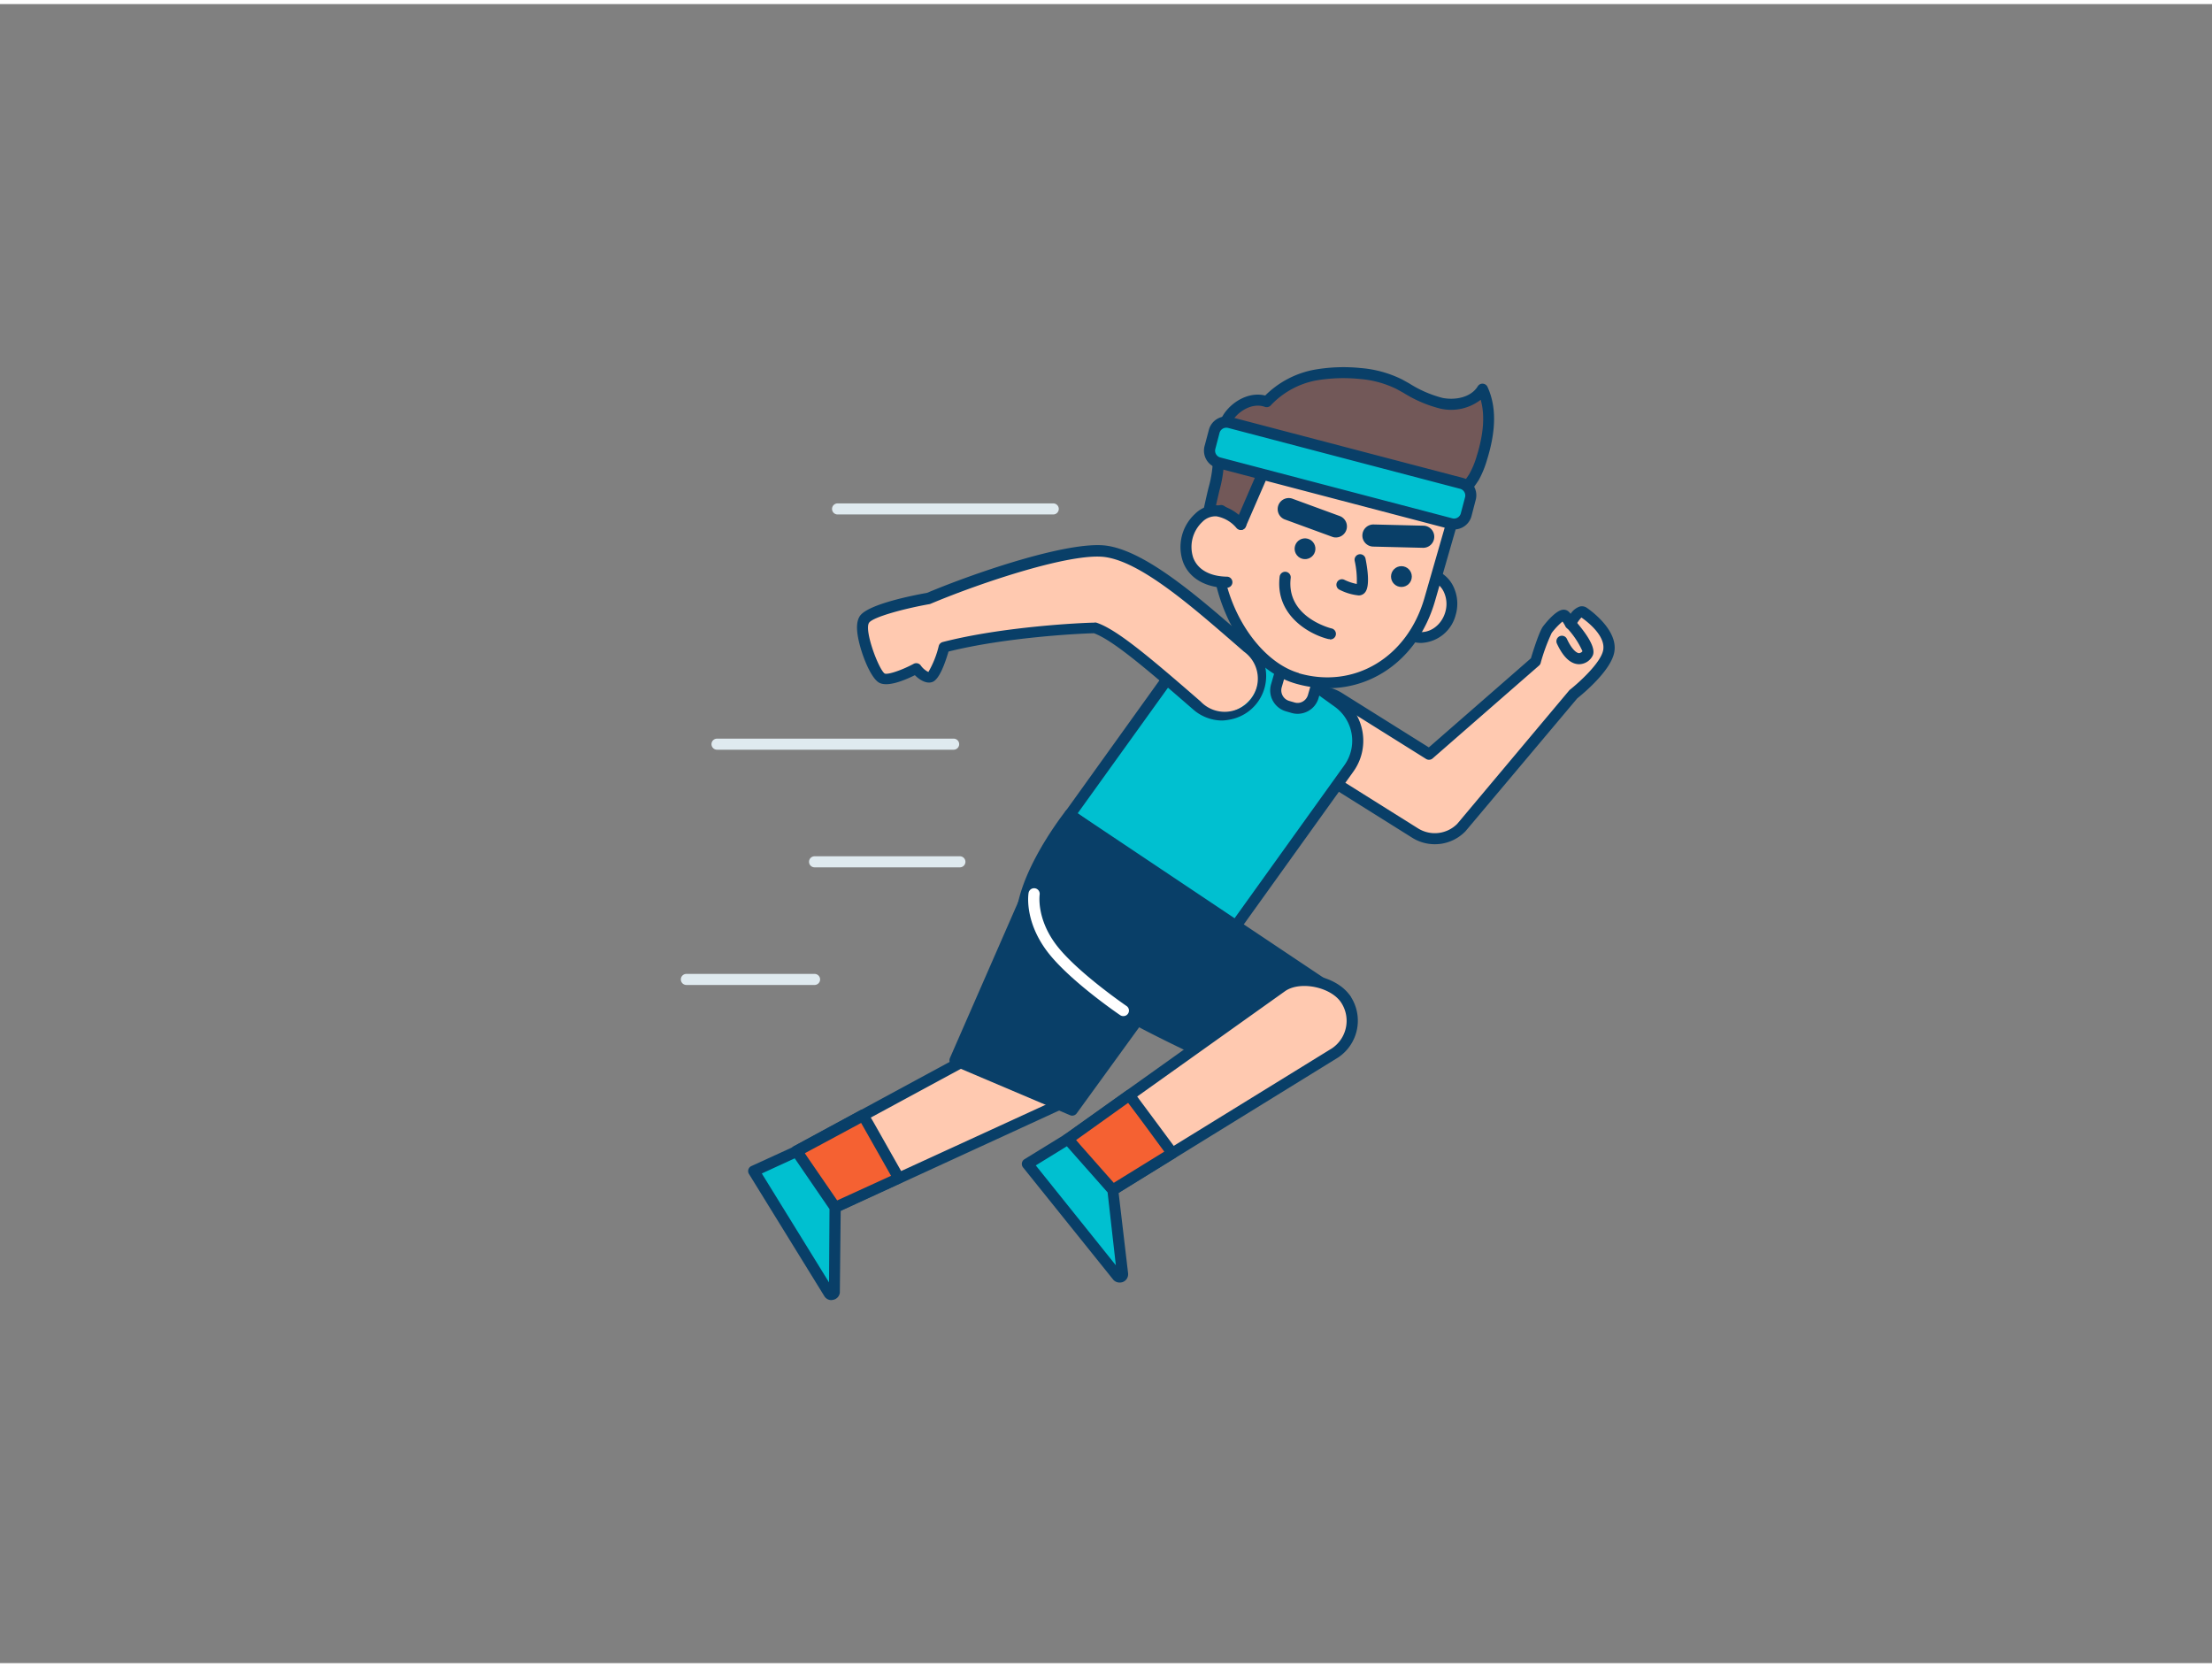 <svg xmlns="http://www.w3.org/2000/svg" viewBox="0 0 400 300" width="406" height="306" class="illustration styles_illustrationTablet__1DWOa"><rect x="0" y="0" width="400" height="300" fill="#808080" stroke="none"/><g id="_47_running_outline" data-name="#47_running_outline"><path d="M194,197.91l-31.41,14.4-12.76,5.85c-.8-1.17-4-8.36-5.7-10.7l12-6.51L186,184.78c3.45-1.74,9.33.29,11.07,3.74A7,7,0,0,1,194,197.91Z" fill="#ffc9b0"></path><path d="M149.78,219.17a1,1,0,0,1-.82-.44c-.35-.5-.94-1.69-2-3.74a68.63,68.63,0,0,0-3.74-7,1.06,1.06,0,0,1-.16-.81,1,1,0,0,1,.5-.65l41.91-22.68a9.15,9.15,0,0,1,7-.15,9.42,9.42,0,0,1,5.47,4.31,8,8,0,0,1-3.56,10.75h0L150.2,219.07A.9.9,0,0,1,149.78,219.17Zm-4.28-11.35c1,1.65,2.25,4.18,3.29,6.28.53,1.07,1,2.09,1.4,2.78L193.51,197a6,6,0,0,0,2.65-8,7.5,7.5,0,0,0-4.32-3.32,7.22,7.22,0,0,0-5.41,0ZM194,197.91h0Z" fill="#093f68"></path><path d="M162.54,212.31l-12.76,5.85c-.8-1.17-4-8.36-5.7-10.7l12-6.51Z" fill="#f56132"></path><path d="M149.78,219.17a1,1,0,0,1-.82-.44c-.35-.5-.94-1.69-2-3.74a68.63,68.63,0,0,0-3.74-7,1.06,1.06,0,0,1-.16-.81,1,1,0,0,1,.5-.65l12-6.51a1,1,0,0,1,1.35.39l1,1.69,5.47,9.67a1,1,0,0,1,.08.8,1,1,0,0,1-.54.6l-12.75,5.85A.9.9,0,0,1,149.78,219.17Zm-4.28-11.35c1,1.65,2.25,4.18,3.29,6.28.53,1.07,1,2.09,1.4,2.78l10.94-5c-1.52-2.7-3.28-5.8-4.94-8.73l-.47-.83Z" fill="#093f68"></path><path d="M144.08,207.46,136.29,211l13.63,22.08a.51.51,0,0,0,1-.2L151,217.6Z" fill="#00c0d0"></path><path d="M150.35,234.36a1.5,1.5,0,0,1-1.29-.73l-13.62-22.08a1,1,0,0,1-.11-.81,1,1,0,0,1,.54-.62l7.8-3.57a1,1,0,0,1,1.24.35L151.85,217a1,1,0,0,1,.18.58l-.16,15.31a.49.49,0,0,1,0,.12,1.5,1.5,0,0,1-1.19,1.29Zm.41-1.78h0Zm-13-21.12,12.16,19.7L150,217.9l-6.29-9.18Z" fill="#093f68"></path><path d="M286.34,109.93c-.94-.63-2.32,2.14-2.32,2.14a7.45,7.45,0,0,0-1.08-1.54c-.49-.44-2.39,1.63-3.1,2.58s-2.13,5.76-2.13,5.76l-19.23,16.78-16.34-10.23A6.72,6.72,0,0,0,235,136.81l20.88,13.08a6.67,6.67,0,0,0,4.55,1,6.75,6.75,0,0,0,3.79-1.91l20.3-24.19s5.87-4.61,6.41-7.84S287.28,110.57,286.34,109.93Z" fill="#ffc9b0"></path><path d="M259.46,151.92a7.66,7.66,0,0,1-4.1-1.18l-20.88-13.08a7.72,7.72,0,1,1,8.19-13.09l15.71,9.84,18.46-16.11c.37-1.24,1.49-4.83,2.2-5.78,0,0,2.16-2.9,3.59-3a1.31,1.31,0,0,1,1,.31,4,4,0,0,1,.39.42,3.29,3.29,0,0,1,1.62-1.3,1.56,1.56,0,0,1,1.28.2c.58.4,5.71,4,5,8-.57,3.38-5.77,7.65-6.7,8.39L265,149.58a7.74,7.74,0,0,1-4.4,2.26A8.59,8.59,0,0,1,259.46,151.92ZM238.58,125.4a5.71,5.71,0,0,0-4.85,2.68,5.71,5.71,0,0,0,1.81,7.88l20.88,13.09a5.72,5.72,0,0,0,7.1-.82l20.25-24.13a.67.67,0,0,1,.15-.14c1.54-1.22,5.64-4.89,6-7.21s-2.3-4.67-3.95-5.83a6.56,6.56,0,0,0-1.09,1.59,1,1,0,0,1-.89.56,1,1,0,0,1-.89-.53,9.46,9.46,0,0,0-.55-.89,12.63,12.63,0,0,0-1.95,2.06,33.57,33.57,0,0,0-2,5.44.91.91,0,0,1-.3.47l-19.24,16.79a1,1,0,0,1-1.18.09l-16.34-10.23A5.68,5.68,0,0,0,238.58,125.4Z" fill="#093f68"></path><polygon points="189.44 152.73 172.7 191.01 193.89 200 216.2 169.3 189.44 152.73" fill="#093f68"></polygon><path d="M193.89,201a.91.91,0,0,1-.39-.08l-21.19-9a1,1,0,0,1-.54-.55,1,1,0,0,1,0-.77l16.74-38.28a1,1,0,0,1,.62-.56,1,1,0,0,1,.82.11l26.76,16.57a1,1,0,0,1,.45.65,1,1,0,0,1-.17.78L194.7,200.59A1,1,0,0,1,193.89,201ZM174,190.49l19.53,8.28,21.21-29.19L189.9,154.19Z" fill="#093f68"></path><path d="M211.71,116.52h19a8.57,8.57,0,0,1,8.57,8.57v36.2a0,0,0,0,1,0,0H203.14a0,0,0,0,1,0,0V125.1A8.57,8.57,0,0,1,211.71,116.52Z" transform="translate(122.42 -102.89) rotate(35.65)" fill="#00c0d0"></path><path d="M222.82,168.62a1,1,0,0,1-.58-.19l-29.35-21.05a1,1,0,0,1-.23-1.39l21.1-29.41a9.56,9.56,0,0,1,13.35-2.2l15.42,11.06a9.56,9.56,0,0,1,2.2,13.35l-21.1,29.42A1,1,0,0,1,222.82,168.62Zm-27.95-22.28,27.72,19.89,20.52-28.6a7.59,7.59,0,0,0-1.74-10.57L226,116a7.57,7.57,0,0,0-10.57,1.74Z" fill="#093f68"></path><path d="M246,66.8a19.59,19.59,0,0,1,7,1.94c2.46,1.33,4.87,2.88,7.61,3.43s6-.18,7.45-2.55c1.78,3.87,1.13,8.41-.14,12.47a16.44,16.44,0,0,1-1.41,3.41,21.34,21.34,0,0,1-2.08,2.75c-1.11,1.3-2.31,2.4-2.78,4a34.62,34.62,0,0,1-2.31,5.52c-2,4-4.17,7.86-6.25,11.79l-36-10.38c.58-3.53,1.3-7,2.11-10.54a26.42,26.42,0,0,0,1.08-6.78,12,12,0,0,1,1.79-7.29c1.5-2.2,4.4-3.63,6.91-2.73a16.06,16.06,0,0,1,8.79-4.82A29.49,29.49,0,0,1,246,66.8Z" fill="#725858"></path><path d="M253.16,110.61a1,1,0,0,1-.28,0l-36-10.38a1,1,0,0,1-.71-1.12c.56-3.4,1.26-6.87,2.12-10.61l.24-1a21.13,21.13,0,0,0,.82-5.55,12.84,12.84,0,0,1,2-7.88c1.53-2.23,4.5-4,7.44-3.29a17,17,0,0,1,8.91-4.67,30.63,30.63,0,0,1,8.43-.29h0a20.55,20.55,0,0,1,7.42,2.06l1.28.71a21.08,21.08,0,0,0,6,2.62c2.18.44,5.12,0,6.4-2.1a1,1,0,0,1,.92-.47,1,1,0,0,1,.84.59c1.61,3.5,1.58,7.82-.09,13.18A17.81,17.81,0,0,1,267.44,86a20.52,20.52,0,0,1-2.18,2.88c-.2.24-.41.47-.61.7a7.86,7.86,0,0,0-2,3,34.23,34.23,0,0,1-2.3,5.53l-.07.14c-1.29,2.65-2.71,5.26-4.09,7.79-.73,1.34-1.46,2.68-2.18,4A1,1,0,0,1,253.16,110.61ZM218.32,98.52l34.34,9.9c.59-1.11,1.2-2.23,1.8-3.34,1.37-2.51,2.78-5.1,4-7.7l.07-.15a32.71,32.71,0,0,0,2.18-5.2,9.75,9.75,0,0,1,2.39-3.77l.59-.66a19,19,0,0,0,2-2.61,15.2,15.2,0,0,0,1.33-3.2c1.28-4.09,1.52-7.46.74-10.24a8.78,8.78,0,0,1-7.3,1.6,23.13,23.13,0,0,1-6.63-2.83l-1.26-.7a18.35,18.35,0,0,0-6.67-1.83h0a29.33,29.33,0,0,0-7.87.26,15.06,15.06,0,0,0-8.24,4.52,1,1,0,0,1-1.07.26c-2.15-.77-4.57.64-5.75,2.35a11,11,0,0,0-1.61,6.7A22.89,22.89,0,0,1,220.5,88l-.23,1C219.49,92.29,218.85,95.44,218.32,98.52Z" fill="#093f68"></path><path d="M230.82,120.27h6.94a0,0,0,0,1,0,0v4a2.95,2.95,0,0,1-2.95,2.95h-1a2.95,2.95,0,0,1-2.95-2.95v-4A0,0,0,0,1,230.82,120.27Z" transform="translate(43.47 -60.09) rotate(16.09)" fill="#ffc9b0"></path><path d="M234.65,128.34a3.85,3.85,0,0,1-1.1-.16l-1-.29a3.94,3.94,0,0,1-2.7-4.89l1.1-3.83a1,1,0,0,1,1.24-.69l6.67,1.93a1,1,0,0,1,.6.47,1,1,0,0,1,.09.76l-1.11,3.84a3.9,3.9,0,0,1-1.88,2.36A4,4,0,0,1,234.65,128.34Zm-2.05-7.66-.83,2.88A2,2,0,0,0,233.1,126l1,.29h0a1.87,1.87,0,0,0,1.48-.17,2,2,0,0,0,.93-1.16l.83-2.88Z" fill="#093f68"></path><ellipse cx="257.32" cy="108.75" rx="5.81" ry="5.2" transform="translate(81.51 325.85) rotate(-73.91)" fill="#ffc9b0"></ellipse><path d="M257,115.52a5.74,5.74,0,0,1-1.58-.22c-3.28-1-5.11-4.66-4.07-8.26a7.13,7.13,0,0,1,3-4.1,5.83,5.83,0,0,1,8.5,2.45,7.16,7.16,0,0,1,.38,5.08h0A6.73,6.73,0,0,1,257,115.52Zm.62-11.53a4.14,4.14,0,0,0-2.17.64,5.2,5.2,0,0,0-2.18,3c-.73,2.55.48,5.15,2.71,5.79s4.63-.91,5.37-3.46h0a5.16,5.16,0,0,0-.26-3.66,4,4,0,0,0-2.44-2.13A3.65,3.65,0,0,0,257.63,104Z" fill="#093f68"></path><path d="M234.59,121.92c-11-3.17-16.88-19.54-13.77-30.33l3.54,2.51,5.49-12.69S242.73,85,248.53,86.7c10.66,3,15.64,1.43,15.64,1.43l-5.63,19.52C255.42,118.44,245.56,125.08,234.59,121.92Z" fill="#ffc9b0"></path><path d="M240.11,123.71a21.17,21.17,0,0,1-5.8-.83h0c-11.5-3.32-17.66-20.42-14.45-31.57a1,1,0,0,1,.63-.67,1,1,0,0,1,.91.13l2.53,1.8,5-11.56a1,1,0,0,1,1.19-.57s12.89,3.64,18.69,5.3c10.15,2.9,15,1.45,15.06,1.43a1,1,0,0,1,1.26,1.23l-5.63,19.53C256.67,117.72,249,123.71,240.11,123.71ZM234.87,121c10,2.89,19.6-2.82,22.71-13.59l5.18-18c-2.34.28-7.11.36-14.5-1.75-4.91-1.4-14.89-4.22-17.84-5L225.27,94.5a1,1,0,0,1-.65.56.94.94,0,0,1-.84-.15l-2.35-1.66c-2.63,12,5,25.28,13.44,27.71Z" fill="#093f68"></path><ellipse cx="236" cy="98.49" rx="1.88" ry="1.88" transform="translate(75.95 297.95) rotate(-73.91)" fill="#093f68"></ellipse><circle cx="253.42" cy="103.52" r="1.88" fill="#093f68"></circle><path d="M245.74,106.93h-.05a9.6,9.6,0,0,1-3.4-1,1,1,0,1,1,.88-1.79,9.3,9.3,0,0,0,2.18.72,16.17,16.17,0,0,0-.38-4.19,1,1,0,0,1,.78-1.17,1,1,0,0,1,1.18.78c.36,1.81.84,5-.09,6.11A1.43,1.43,0,0,1,245.74,106.93Z" fill="#093f68"></path><path d="M241.57,96.45a1.84,1.84,0,0,1-.69-.13l-8.44-3.09a2,2,0,1,1,1.38-3.75l8.43,3.09a2,2,0,0,1-.68,3.88Z" fill="#093f68"></path><path d="M257.36,98.32h-.05l-9-.22a2,2,0,0,1-1.95-2,2,2,0,0,1,2-2l9,.22a2,2,0,0,1,0,4Z" fill="#093f68"></path><path d="M224.36,94.1s-3.83-4.68-7.62-1.17-3.42,11.48,5.09,11.65" fill="#ffc9b0"></path><path d="M221.83,105.58h0c-3.92-.08-6.8-1.79-7.9-4.7a8.15,8.15,0,0,1,2.15-8.68,5.27,5.27,0,0,1,4.06-1.56c2.83.19,4.92,2.72,5,2.83a1,1,0,0,1-.14,1.4,1,1,0,0,1-1.41-.14h0a6.12,6.12,0,0,0-3.6-2.1,3.3,3.3,0,0,0-2.56,1,6.2,6.2,0,0,0-1.65,6.5c.82,2.14,3,3.35,6.08,3.41a1,1,0,0,1,0,2Z" fill="#093f68"></path><path d="M240.44,114.82a1,1,0,0,1-.24,0c-3.41-.84-9.64-4.28-8.8-11.28a1,1,0,0,1,2,.24c-.84,7,7,9,7.29,9.1a1,1,0,0,1-.24,2Z" fill="#093f68"></path><path d="M193.47,146.57S182.89,159.79,185,168.3s41.91,25.5,41.91,25.5l16.45-13.86Z" fill="#093f68"></path><path d="M226.91,194.8a1,1,0,0,1-.39-.08C222.4,193,186.2,177.28,184,168.54s8.22-22,8.66-22.59a1,1,0,0,1,1.34-.21l49.88,33.36a1,1,0,0,1,.45.78,1,1,0,0,1-.36.82l-16.45,13.86A1,1,0,0,1,226.91,194.8ZM193.7,147.93c-2.11,2.83-9.43,13.29-7.73,20.13,1.61,6.47,29.43,19.69,40.77,24.58l15-12.61Z" fill="#093f68"></path><path d="M241.43,189.64,212,207.79l-11.94,7.37c-.94-1.06-5-7.8-7-9.92l11.14-7.94,27.66-19.72c3.21-2.15,9.29-.85,11.45,2.36A7,7,0,0,1,241.43,189.64Z" fill="#ffc9b0"></path><path d="M200.08,216.16a1,1,0,0,1-.74-.33,41.11,41.11,0,0,1-2.41-3.48,69.25,69.25,0,0,0-4.56-6.44,1,1,0,0,1,.16-1.49l38.8-27.65c3.66-2.46,10.38-1.08,12.86,2.61A8,8,0,0,1,242,190.47l0,0L200.61,216A1,1,0,0,1,200.08,216.16Zm-5.51-10.73c1.18,1.51,2.74,3.86,4,5.82.66,1,1.29,1.95,1.73,2.58l40.56-25a6,6,0,0,0,1.64-8.31c-1.87-2.78-7.33-3.91-10.06-2.07Zm46.86-15.79h0Z" fill="#093f68"></path><path d="M212,207.79l-11.94,7.37c-.94-1.06-5-7.8-7-9.92l11.14-7.94C206.8,200.74,209.7,204.64,212,207.79Z" fill="#f56132"></path><path d="M200.08,216.16a1,1,0,0,1-.74-.33,41.11,41.11,0,0,1-2.41-3.48,69.25,69.25,0,0,0-4.56-6.44,1,1,0,0,1,.16-1.49l11.14-7.93a1,1,0,0,1,1.38.22l1,1.4c2.28,3.06,4.72,6.36,6.74,9.08a1.05,1.05,0,0,1,.18.79,1,1,0,0,1-.46.66L200.61,216A1,1,0,0,1,200.08,216.16Zm-5.51-10.73c1.18,1.51,2.74,3.86,4,5.82.66,1,1.29,1.95,1.73,2.58l10.24-6.32c-1.87-2.54-4-5.47-6.08-8.21l-.46-.61Z" fill="#093f68"></path><rect x="218.4" y="81.04" width="47.84" height="7.51" rx="2.25" transform="translate(29.37 -58.59) rotate(14.67)" fill="#00c0d0"></rect><path d="M262.91,95a3.37,3.37,0,0,1-.83-.1l-41.93-11a3.25,3.25,0,0,1-2.32-4L218.6,77a3.25,3.25,0,0,1,4-2.32l41.93,11a3.24,3.24,0,0,1,2.32,4l-.76,2.92A3.25,3.25,0,0,1,262.91,95ZM221.74,76.61a1.17,1.17,0,0,0-.63.17,1.27,1.27,0,0,0-.58.76l-.76,2.91a1.26,1.26,0,0,0,.89,1.53l41.93,11h0a1.22,1.22,0,0,0,1-.13,1.25,1.25,0,0,0,.57-.76l.77-2.91a1.26,1.26,0,0,0-.89-1.53l-41.93-11A1.22,1.22,0,0,0,221.74,76.61Z" fill="#093f68"></path><path d="M193.11,205.24l-7.3,4.5L202.05,230a.51.51,0,0,0,.92-.31l-1.72-15.22Z" fill="#00c0d0"></path><path d="M202.45,231.18a1.5,1.5,0,0,1-1.19-.58L185,210.36a1,1,0,0,1,.26-1.48l7.3-4.49a1,1,0,0,1,1.27.19l8.14,9.21a.92.92,0,0,1,.24.55L204,229.55v.12a1.5,1.5,0,0,1-1,1.43A1.8,1.8,0,0,1,202.45,231.18Zm.38-1.83h0ZM187.3,210l14.48,18.06-1.49-13.18-7.37-8.34Z" fill="#093f68"></path><path d="M225.59,116.3C217.06,108.88,207.16,100,200,99c-6.37-.86-22.93,4.68-32,8.51,0,0-10.2,1.8-11.59,3.77s1.69,9.65,3.07,10.59,6.28-1.69,6.28-1.69,1.54,2,2.61,1.52,2.42-5.37,2.42-5.37c10.38-2.69,24.35-3.46,27.28-3.48,3.49,1.17,9.58,6.33,18.43,14a7,7,0,0,0,9.16-10.54Z" fill="#ffc9b0"></path><path d="M221,129.55a8,8,0,0,1-5.24-2c-8.65-7.52-14.6-12.57-17.94-13.78-2.73.05-16,.74-26.3,3.31-.68,2.3-1.66,4.91-2.8,5.45s-2.54-.41-3.28-1.18c-1.88.94-5.12,2.29-6.61,1.27s-3.16-5.27-3.68-8.17c-.32-1.77-.2-3,.36-3.82,1.49-2.11,9.51-3.7,12.12-4.16,9.05-3.8,25.76-9.44,32.44-8.54,7.12,1,16.5,9.14,24.78,16.36l1.39,1.21a8,8,0,0,1-4.07,13.92A7.67,7.67,0,0,1,221,129.55Zm-23-17.73a1.06,1.06,0,0,1,.31.05c3.67,1.23,9.54,6.19,18.78,14.22a6,6,0,1,0,7.85-9h0l-1.39-1.21c-8.07-7-17.21-15-23.74-15.89-6-.81-22,4.45-31.5,8.44a1.29,1.29,0,0,1-.21.07c-4.71.83-10.23,2.35-10.94,3.36-.93,1.32,1.69,8.37,2.81,9.19.54.26,3.05-.57,5.25-1.75a1,1,0,0,1,1.27.28,3.77,3.77,0,0,0,1.39,1.2,17.5,17.5,0,0,0,1.88-4.72,1,1,0,0,1,.71-.7c10.78-2.79,25.14-3.49,27.52-3.51Z" fill="#093f68"></path><path d="M285.57,119.37h-.08c-1.5-.05-2.83-1.31-3.95-3.73a1,1,0,0,1,.49-1.33,1,1,0,0,1,1.32.49c.87,1.87,1.71,2.55,2.2,2.57a.9.9,0,0,0,.61-.35,15.23,15.23,0,0,0-2.89-4.29,1,1,0,1,1,1.5-1.32c2.75,3.15,3.83,5.32,3.21,6.46A2.79,2.79,0,0,1,285.57,119.37Zm.6-2.28h0Z" fill="#093f68"></path><path d="M203.11,183a1,1,0,0,1-.56-.18c-.39-.26-9.61-6.57-13.39-11.79-3.93-5.41-3.2-10.1-3.16-10.3a1,1,0,0,1,2,.32c0,.07-.59,4.13,2.81,8.81,3.58,4.93,12.81,11.25,12.9,11.31a1,1,0,0,1-.57,1.83Z" fill="#fff"></path><path d="M172.45,134.83H129.66a1,1,0,0,1,0-2h42.79a1,1,0,0,1,0,2Z" fill="#dfeaef"></path><path d="M173.58,156.1H147.3a1,1,0,0,1,0-2h26.28a1,1,0,0,1,0,2Z" fill="#dfeaef"></path><path d="M147.3,177.37H124.12a1,1,0,0,1,0-2H147.3a1,1,0,0,1,0,2Z" fill="#dfeaef"></path><path d="M190.46,92.29h-39a1,1,0,0,1,0-2h39a1,1,0,0,1,0,2Z" fill="#dfeaef"></path></g></svg>
